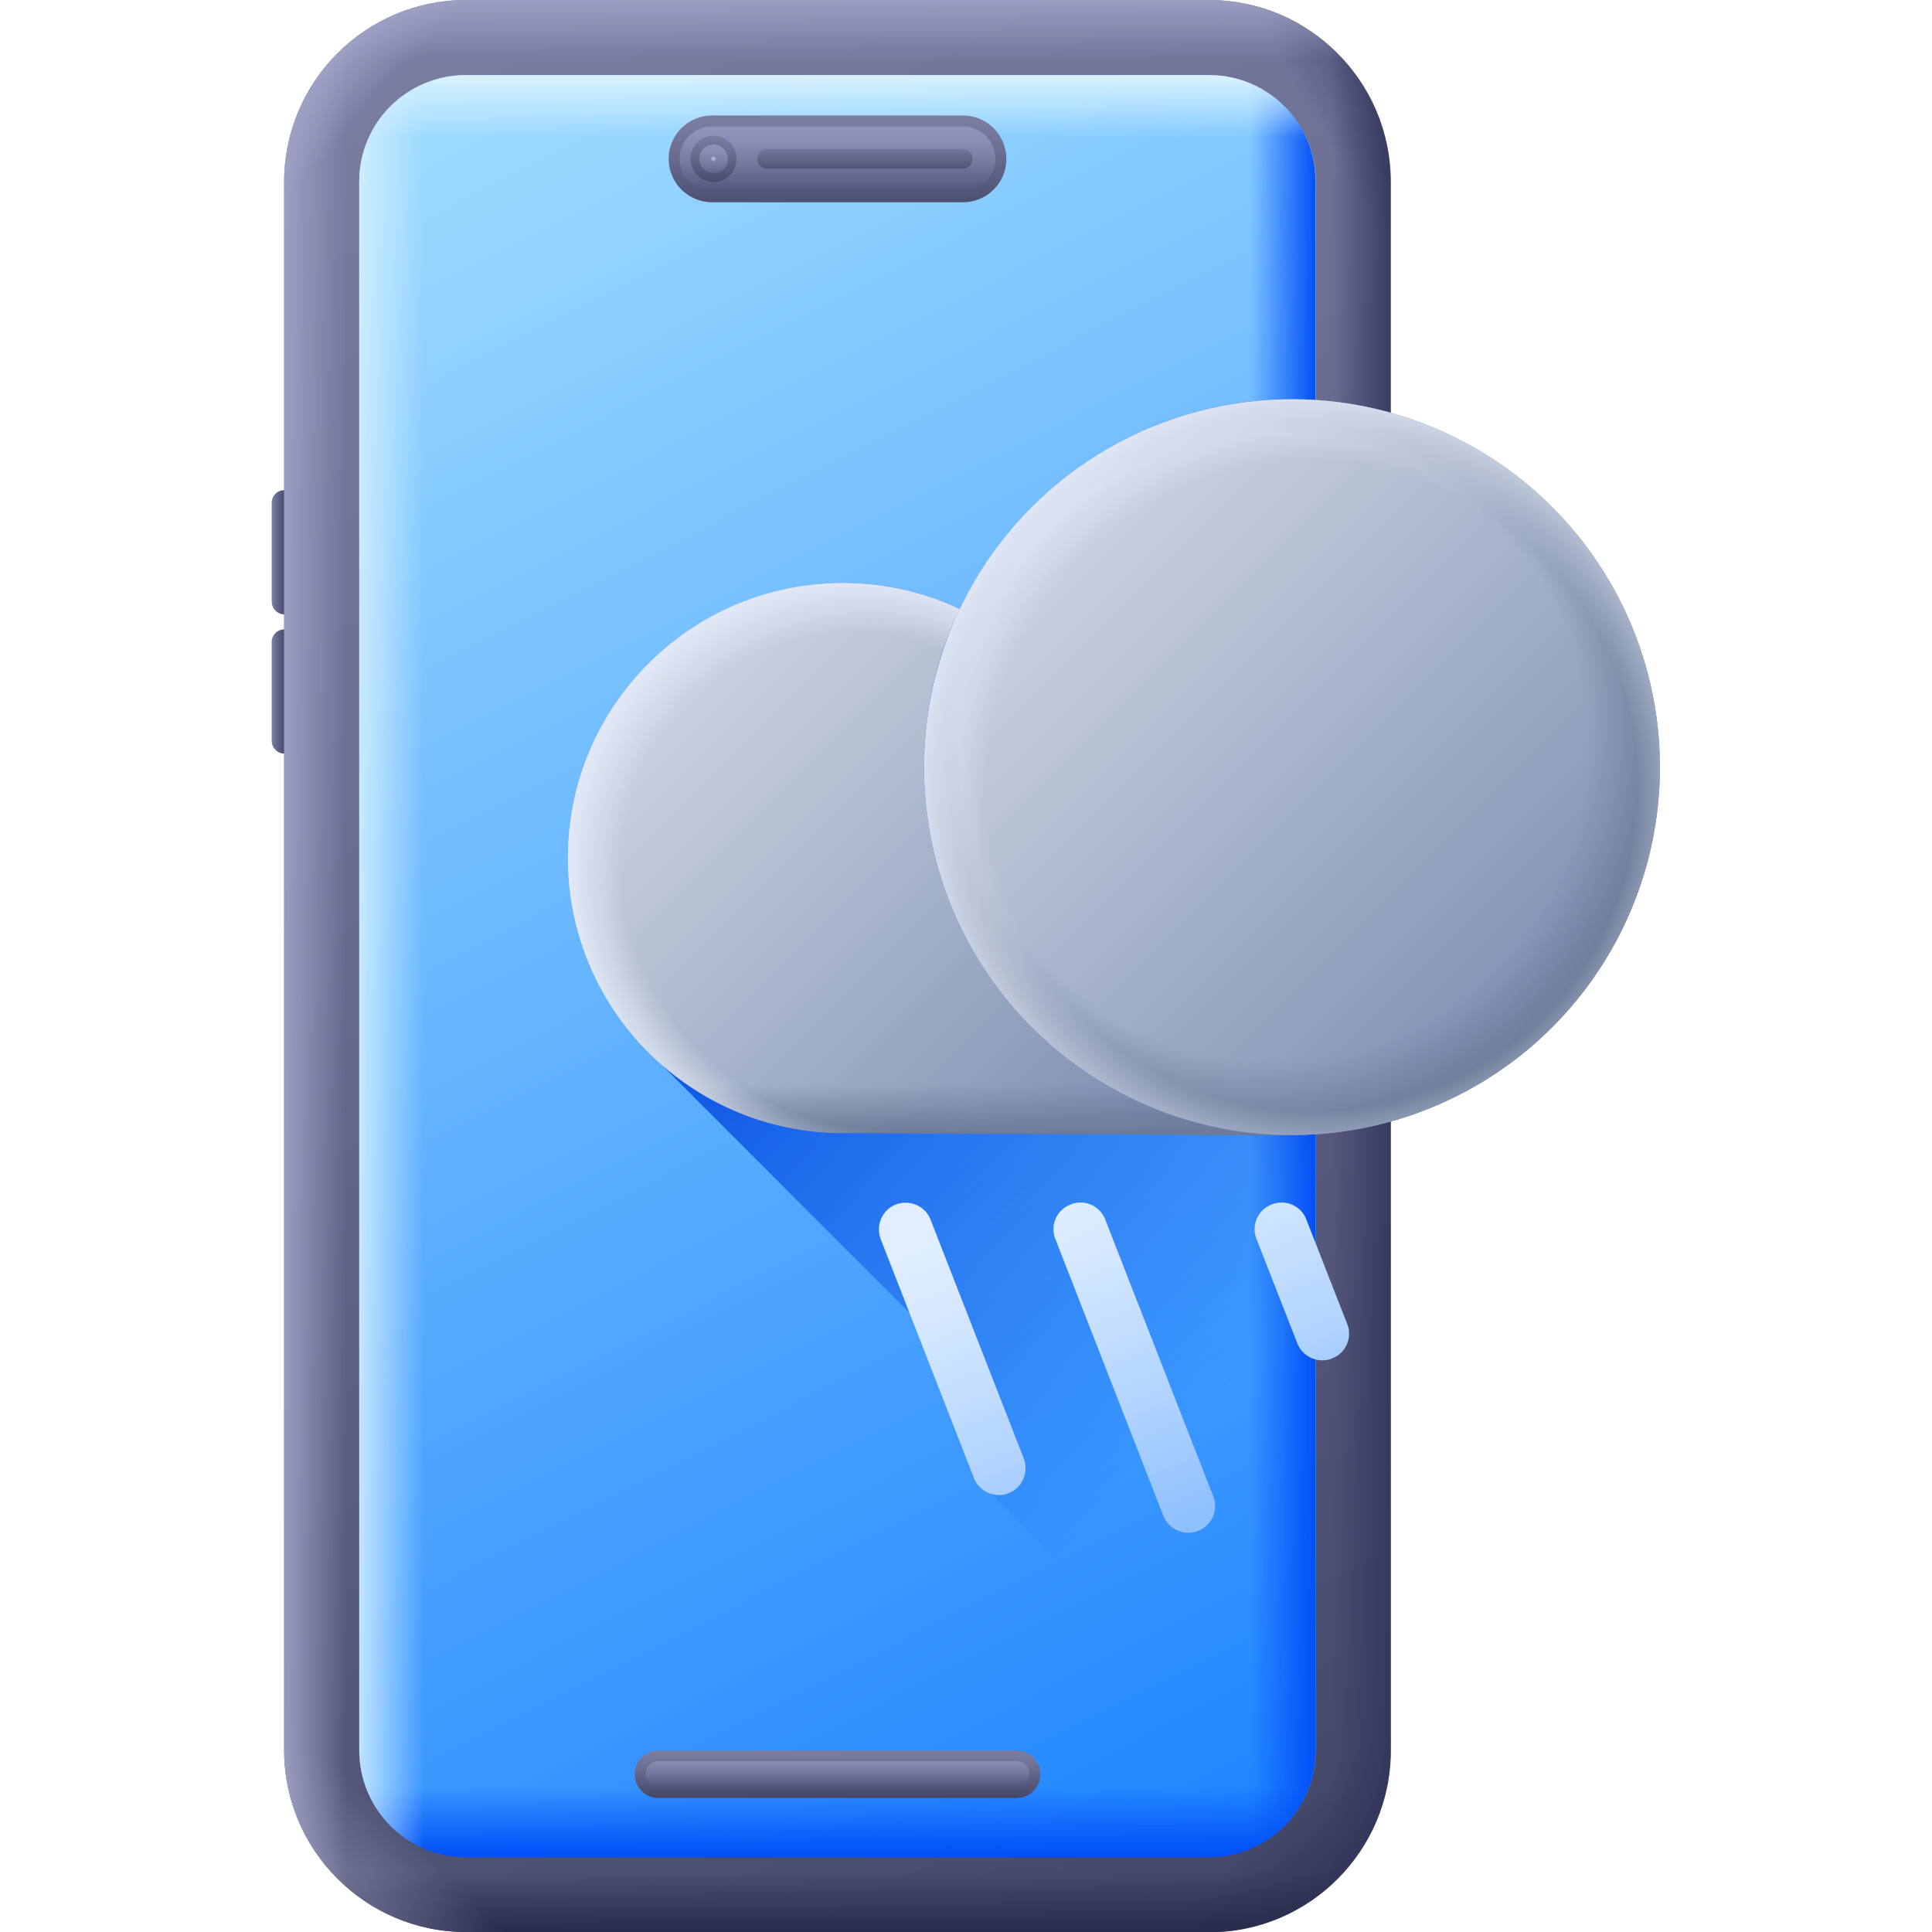 <svg id="Layer_1" enable-background="new 0 0 368 512" height="512" viewBox="0 0 368 512" width="512" xmlns="http://www.w3.org/2000/svg" xmlns:xlink="http://www.w3.org/1999/xlink"><linearGradient id="lg1"><stop offset="0" stop-color="#7b7da1"/><stop offset=".31" stop-color="#6d6f93"/><stop offset=".899" stop-color="#494c6d"/><stop offset="1" stop-color="#424566"/></linearGradient><linearGradient id="SVGID_1_" gradientUnits="userSpaceOnUse" x1="21.191" x2="279.368" xlink:href="#lg1" y1="3.009" y2="510.377"/><linearGradient id="lg2"><stop offset="0" stop-color="#a1a4c7"/><stop offset="1" stop-color="#a1a4c7" stop-opacity="0"/></linearGradient><linearGradient id="SVGID_2_" gradientUnits="userSpaceOnUse" x1="15.151" x2="28.47" xlink:href="#lg2" y1="13.62" y2="25.7"/><linearGradient id="lg3"><stop offset="0" stop-color="#32365c"/><stop offset="1" stop-color="#32365c" stop-opacity="0"/></linearGradient><linearGradient id="SVGID_3_" gradientTransform="matrix(-1 0 0 1 -11370.505 0)" gradientUnits="userSpaceOnUse" x1="-11673.414" x2="-11644.651" xlink:href="#lg3" y1="11.204" y2="27.105"/><linearGradient id="SVGID_4_" gradientTransform="matrix(-1 0 0 -1 -11370.505 -12184.479)" gradientUnits="userSpaceOnUse" x1="-11659.354" x2="-11637.594" y1="-12692.409" y2="-12667.778"><stop offset="0" stop-color="#2a2d4d"/><stop offset="1" stop-color="#2a2d4d" stop-opacity="0"/></linearGradient><linearGradient id="SVGID_5_" gradientTransform="matrix(-1 0 0 -1 -11370.505 -12393.233)" gradientUnits="userSpaceOnUse" x1="-11520.432" x2="-11520.432" y1="-12904.835" y2="-12889.292"><stop offset="0" stop-color="#292c4d"/><stop offset="1" stop-color="#292c4d" stop-opacity="0"/></linearGradient><linearGradient id="SVGID_6_" gradientUnits="userSpaceOnUse" x1="-5.11" x2="32.651" xlink:href="#lg2" y1="520.65" y2="482.889"/><linearGradient id="SVGID_7_" gradientTransform="matrix(-1 0 0 1 -11370.505 0)" gradientUnits="userSpaceOnUse" x1="-11669.264" x2="-11651.427" xlink:href="#lg3" y1="256" y2="256"/><linearGradient id="SVGID_8_" gradientUnits="userSpaceOnUse" x1="149.927" x2="149.927" xlink:href="#lg2" y1="-2.637" y2="16.054"/><linearGradient id="SVGID_9_" gradientUnits="userSpaceOnUse" x1="1.096" x2="19.691" xlink:href="#lg2" y1="256" y2="256"/><linearGradient id="SVGID_10_" gradientUnits="userSpaceOnUse" x1="30.36" x2="270.149" y1="21.028" y2="492.259"><stop offset="0" stop-color="#a1ddff"/><stop offset="1" stop-color="#1c83ff"/></linearGradient><linearGradient id="lg4"><stop offset="0" stop-color="#004ef7"/><stop offset="1" stop-color="#004ef7" stop-opacity="0"/></linearGradient><linearGradient id="SVGID_11_" gradientUnits="userSpaceOnUse" x1="277.11" x2="259.188" xlink:href="#lg4" y1="256" y2="256"/><linearGradient id="SVGID_12_" gradientUnits="userSpaceOnUse" x1="149.927" x2="149.927" xlink:href="#lg4" y1="492.032" y2="473.554"/><linearGradient id="lg5"><stop offset="0" stop-color="#d6f1ff"/><stop offset="1" stop-color="#d6f1ff" stop-opacity="0"/></linearGradient><linearGradient id="SVGID_13_" gradientUnits="userSpaceOnUse" x1="20.09" x2="40.429" xlink:href="#lg5" y1="256" y2="256"/><linearGradient id="SVGID_14_" gradientUnits="userSpaceOnUse" x1="149.927" x2="149.927" xlink:href="#lg5" y1="20.413" y2="36.444"/><linearGradient id="SVGID_15_" gradientUnits="userSpaceOnUse" x1="149.927" x2="149.927" xlink:href="#lg1" y1="464.18" y2="476.722"/><linearGradient id="lg6"><stop offset="0" stop-color="#9093bd"/><stop offset=".183" stop-color="#898cb5"/><stop offset=".467" stop-color="#75789f"/><stop offset=".813" stop-color="#56597c"/><stop offset="1" stop-color="#424566"/></linearGradient><linearGradient id="SVGID_16_" gradientUnits="userSpaceOnUse" x1="149.927" x2="149.927" xlink:href="#lg6" y1="464.891" y2="475.136"/><linearGradient id="SVGID_17_" gradientUnits="userSpaceOnUse" x1="149.927" x2="149.927" xlink:href="#lg1" y1="31.258" y2="57.954"/><linearGradient id="SVGID_18_" gradientUnits="userSpaceOnUse" x1="149.927" x2="149.927" xlink:href="#lg6" y1="34.05" y2="53.865"/><linearGradient id="SVGID_19_" gradientUnits="userSpaceOnUse" x1="157.235" x2="157.235" y1="38.265" y2="47.018"><stop offset="0" stop-color="#7b7da1"/><stop offset=".649" stop-color="#575a7c"/><stop offset="1" stop-color="#424566"/></linearGradient><linearGradient id="SVGID_20_" gradientUnits="userSpaceOnUse" x1="117.094" x2="117.094" xlink:href="#lg1" y1="35.6" y2="49.558"/><linearGradient id="SVGID_21_" gradientUnits="userSpaceOnUse" x1="117.094" x2="117.094" xlink:href="#lg6" y1="38.115" y2="49.856"/><linearGradient id="SVGID_22_" gradientUnits="userSpaceOnUse" x1="116.715" x2="118.582" y1="41.402" y2="44.801"><stop offset="0" stop-color="#b8bad9"/><stop offset=".148" stop-color="#b0b2d1"/><stop offset=".376" stop-color="#9a9dbc"/><stop offset=".657" stop-color="#777999"/><stop offset=".977" stop-color="#46496a"/><stop offset="1" stop-color="#424566"/></linearGradient><linearGradient id="lg7"><stop offset="0" stop-color="#9093bd"/><stop offset="1" stop-color="#424566"/></linearGradient><linearGradient id="SVGID_23_" gradientUnits="userSpaceOnUse" x1="293.455" x2="299.764" xlink:href="#lg7" y1="169.87" y2="169.87"/><linearGradient id="SVGID_24_" gradientUnits="userSpaceOnUse" x1="-1.434" x2="3.773" xlink:href="#lg7" y1="164.811" y2="164.811"/><linearGradient id="SVGID_25_" gradientUnits="userSpaceOnUse" x1="166.515" x2="301.26" y1="184.371" y2="319.116"><stop offset="0" stop-color="#0047e0"/><stop offset="1" stop-color="#0047e0" stop-opacity="0"/></linearGradient><linearGradient id="SVGID_26_" gradientUnits="userSpaceOnUse" x1="95.902" x2="229.152" y1="174.94" y2="308.19"><stop offset="0" stop-color="#d1d8e5"/><stop offset=".303" stop-color="#b6c1d4"/><stop offset="1" stop-color="#7c8eb0"/></linearGradient><linearGradient id="SVGID_27_" gradientUnits="userSpaceOnUse" x1="188.252" x2="188.252" y1="301.42" y2="287.356"><stop offset="0" stop-color="#6a7996"/><stop offset="1" stop-color="#6a7996" stop-opacity="0"/></linearGradient><linearGradient id="lg8"><stop offset=".817" stop-color="#e2e9f7" stop-opacity="0"/><stop offset="1" stop-color="#e2e9f7"/></linearGradient><radialGradient id="SVGID_28_" cx="135.058" cy="235.928" gradientTransform="matrix(.704 .71 -.662 .656 219.609 -17.141)" gradientUnits="userSpaceOnUse" r="83.239" xlink:href="#lg8"/><linearGradient id="SVGID_29_" gradientUnits="userSpaceOnUse" x1="198.745" x2="341.949" y1="131.577" y2="274.781"><stop offset="0" stop-color="#d1d8e5"/><stop offset="1" stop-color="#7c8eb0"/></linearGradient><radialGradient id="SVGID_30_" cx="242.065" cy="200.083" gradientTransform="matrix(1 .005 -.005 1 24.587 -3.081)" gradientUnits="userSpaceOnUse" r="105.522"><stop offset=".789" stop-color="#6a7996" stop-opacity="0"/><stop offset="1" stop-color="#6a7996"/></radialGradient><radialGradient id="SVGID_31_" cx="252.065" cy="210.084" gradientTransform="matrix(1 .005 -.005 1 24.587 -3.081)" gradientUnits="userSpaceOnUse" r="105.522" xlink:href="#lg8"/><linearGradient id="SVGID_32_" gradientUnits="userSpaceOnUse" x1="212.213" x2="248.54" y1="314.047" y2="401.687"><stop offset="0" stop-color="#e0eeff"/><stop offset=".222" stop-color="#d3e7ff"/><stop offset=".627" stop-color="#b2d4ff"/><stop offset="1" stop-color="#8ebfff"/></linearGradient><g><g><g><path d="m51.5 512c-26.6 0-48.2-21.6-48.2-48.2v-415.6c0-26.6 21.6-48.2 48.2-48.2h196.9c26.6 0 48.2 21.6 48.2 48.2v415.7c0 26.6-21.6 48.2-48.2 48.2h-196.9z" fill="url(#SVGID_1_)"/><g><path d="m70.1 66.4v-66.4h-18.6c-26.6 0-48.2 21.6-48.2 48.2v18.3h66.8z" fill="url(#SVGID_2_)"/><path d="m229.7 66.4v-66.4h18.6c26.6 0 48.2 21.6 48.2 48.2v18.3h-66.8z" fill="url(#SVGID_3_)"/><path d="m229.7 445.6v66.4h18.6c26.6 0 48.2-21.6 48.2-48.2v-18.3h-66.8z" fill="url(#SVGID_4_)"/><path d="m3.3 461.5v2.3c0 26.6 21.6 48.2 48.2 48.2h196.9c26.6 0 48.2-21.6 48.2-48.2v-2.3z" fill="url(#SVGID_5_)"/><path d="m70.1 445.6v66.4h-18.6c-26.6 0-48.2-21.6-48.2-48.2v-18.3h66.8z" fill="url(#SVGID_6_)"/><path d="m269.9 5.1c15.7 7.9 26.6 24.2 26.6 43v415.7c0 18.8-10.8 35.1-26.6 43z" fill="url(#SVGID_7_)"/><path d="m296.5 50.5v-2.3c0-26.6-21.6-48.2-48.2-48.2h-196.8c-26.6 0-48.2 21.6-48.2 48.2v2.3z" fill="url(#SVGID_8_)"/><path d="m29.9 5.1c-15.7 7.9-26.6 24.3-26.6 43.1v415.7c0 18.8 10.8 35.1 26.6 43z" fill="url(#SVGID_9_)"/></g></g><g><path d="m276.7 463.8c0 15.7-12.7 28.3-28.3 28.3h-196.9c-15.7 0-28.3-12.7-28.3-28.3v-415.6c0-15.7 12.7-28.3 28.3-28.3h196.9c15.7 0 28.3 12.7 28.3 28.3z" fill="url(#SVGID_10_)"/><g><path d="m248.4 19.8h-14.4v472.4h14.3c15.7 0 28.3-12.7 28.3-28.3v-415.7c.1-15.7-12.6-28.4-28.2-28.4z" fill="url(#SVGID_11_)"/><path d="m23.2 455.4v8.5c0 15.7 12.7 28.3 28.3 28.3h196.9c15.7 0 28.3-12.7 28.3-28.3v-8.5z" fill="url(#SVGID_12_)"/><path d="m51.5 492.2h14.3v-472.4h-14.3c-15.7 0-28.3 12.7-28.3 28.3v415.7c0 15.7 12.6 28.4 28.3 28.4z" fill="url(#SVGID_13_)"/><path d="m276.7 64.4v-16.2c0-15.7-12.7-28.3-28.3-28.3h-196.9c-15.7 0-28.3 12.7-28.3 28.3v16.2z" fill="url(#SVGID_14_)"/></g></g><g><g><path d="m197.4 476.5h-94.9c-3.5 0-6.3-2.8-6.3-6.3s2.8-6.3 6.3-6.3h94.9c3.5 0 6.3 2.8 6.3 6.3s-2.8 6.3-6.3 6.3z" fill="url(#SVGID_15_)"/><path d="m102.5 473.5c-1.9 0-3.4-1.5-3.4-3.4s1.5-3.4 3.4-3.4h94.9c1.9 0 3.4 1.5 3.4 3.4s-1.5 3.4-3.4 3.4z" fill="url(#SVGID_16_)"/></g><g><path d="m183.2 53.6h-66.5c-6.4 0-11.5-5.2-11.5-11.5 0-6.4 5.2-11.5 11.5-11.5h66.5c6.4 0 11.5 5.2 11.5 11.5 0 6.4-5.2 11.5-11.5 11.5z" fill="url(#SVGID_17_)"/><path d="m116.7 50.7c-4.7 0-8.6-3.8-8.6-8.6 0-4.7 3.8-8.6 8.6-8.6h66.5c4.7 0 8.6 3.8 8.6 8.6 0 4.7-3.8 8.6-8.6 8.6z" fill="url(#SVGID_18_)"/><path d="m131.3 44.7c-1.4 0-2.6-1.1-2.6-2.6s1.1-2.6 2.6-2.6h51.8c1.4 0 2.6 1.1 2.6 2.6s-1.1 2.6-2.6 2.6z" fill="url(#SVGID_19_)"/><g><circle cx="117.1" cy="42.1" fill="url(#SVGID_20_)" r="6.1"/><circle cx="117.1" cy="42.1" fill="url(#SVGID_21_)" r="3.8"/><circle cx="117.1" cy="42.1" fill="url(#SVGID_22_)" r=".6"/></g></g></g><path d="m296.6 140-.1 59.7h.1c1.8 0 3.3-1.5 3.3-3.3v-53.1c0-1.8-1.5-3.3-3.3-3.3z" fill="url(#SVGID_23_)"/><path d="m3.3 162.8v-32.9c-1.8 0-3.3 1.5-3.3 3.3v26.2c0 1.9 1.5 3.4 3.3 3.4zm0 36.9v-32.9c-1.8 0-3.3 1.5-3.3 3.3v26.2c0 1.9 1.5 3.4 3.3 3.4z" fill="url(#SVGID_24_)"/></g><path d="m270.9 105.8c-39-.2-72.8 22.6-88.5 55.6-9.3-4.4-19.7-6.8-30.6-6.9-40.2-.2-73 32.3-73.2 72.5-.1 21.4 9.1 40.7 23.7 54.1 1.4 1.5 66.6 66.7 66.8 66.9l17.1 43.7c.8 2 2.4 3.5 4.3 4.1 0 0 49.4 50 82.2 82.7 2.6-4.3 4.1-9.3 4.1-14.7v-357.8c-2-.2-4-.2-5.9-.2z" fill="url(#SVGID_25_)"/><g><g><g><path d="m172.9 202.8c.1-14.8 3.4-28.9 9.4-41.4-9.3-4.4-19.7-6.8-30.6-6.9-40.2-.2-73 32.3-73.2 72.5s32.3 73 72.5 73.2l118.9.6c-53.8-.3-97.2-44.1-97-98z" fill="url(#SVGID_26_)"/><path d="m106.5 284.8c12.3 9.6 27.7 15.4 44.5 15.5l118.9.6c-19.3-.1-37.2-5.8-52.3-15.5z" fill="url(#SVGID_27_)"/><g><circle cx="151.4" cy="227.4" fill="url(#SVGID_28_)" r="72.9"/></g></g><g><circle cx="270.4" cy="203.3" fill="url(#SVGID_29_)" r="97.5"/><circle cx="270.4" cy="203.3" fill="url(#SVGID_30_)" r="97.5"/><circle cx="270.4" cy="203.3" fill="url(#SVGID_31_)" r="97.5"/></g></g><path d="m192.7 396.2c-2.8 0-5.5-1.7-6.6-4.5l-24.7-63.3c-1.4-3.7.4-7.8 4-9.2 3.7-1.4 7.8.4 9.2 4l24.7 63.3c1.4 3.7-.4 7.8-4 9.2-.8.4-1.7.5-2.6.5zm88.3-36.2c3.7-1.4 5.5-5.6 4-9.2l-10.8-27.6c-1.4-3.7-5.6-5.5-9.2-4-3.7 1.4-5.5 5.6-4 9.2l10.8 27.6c1.1 2.8 3.8 4.5 6.6 4.5.9 0 1.8-.1 2.6-.5zm-35.5 45.7c3.7-1.4 5.5-5.6 4-9.2l-28.6-73.3c-1.4-3.7-5.6-5.5-9.2-4-3.7 1.4-5.5 5.6-4 9.2l28.6 73.3c1.1 2.8 3.8 4.5 6.6 4.5.8 0 1.7-.1 2.6-.5z" fill="url(#SVGID_32_)"/></g></g></svg>